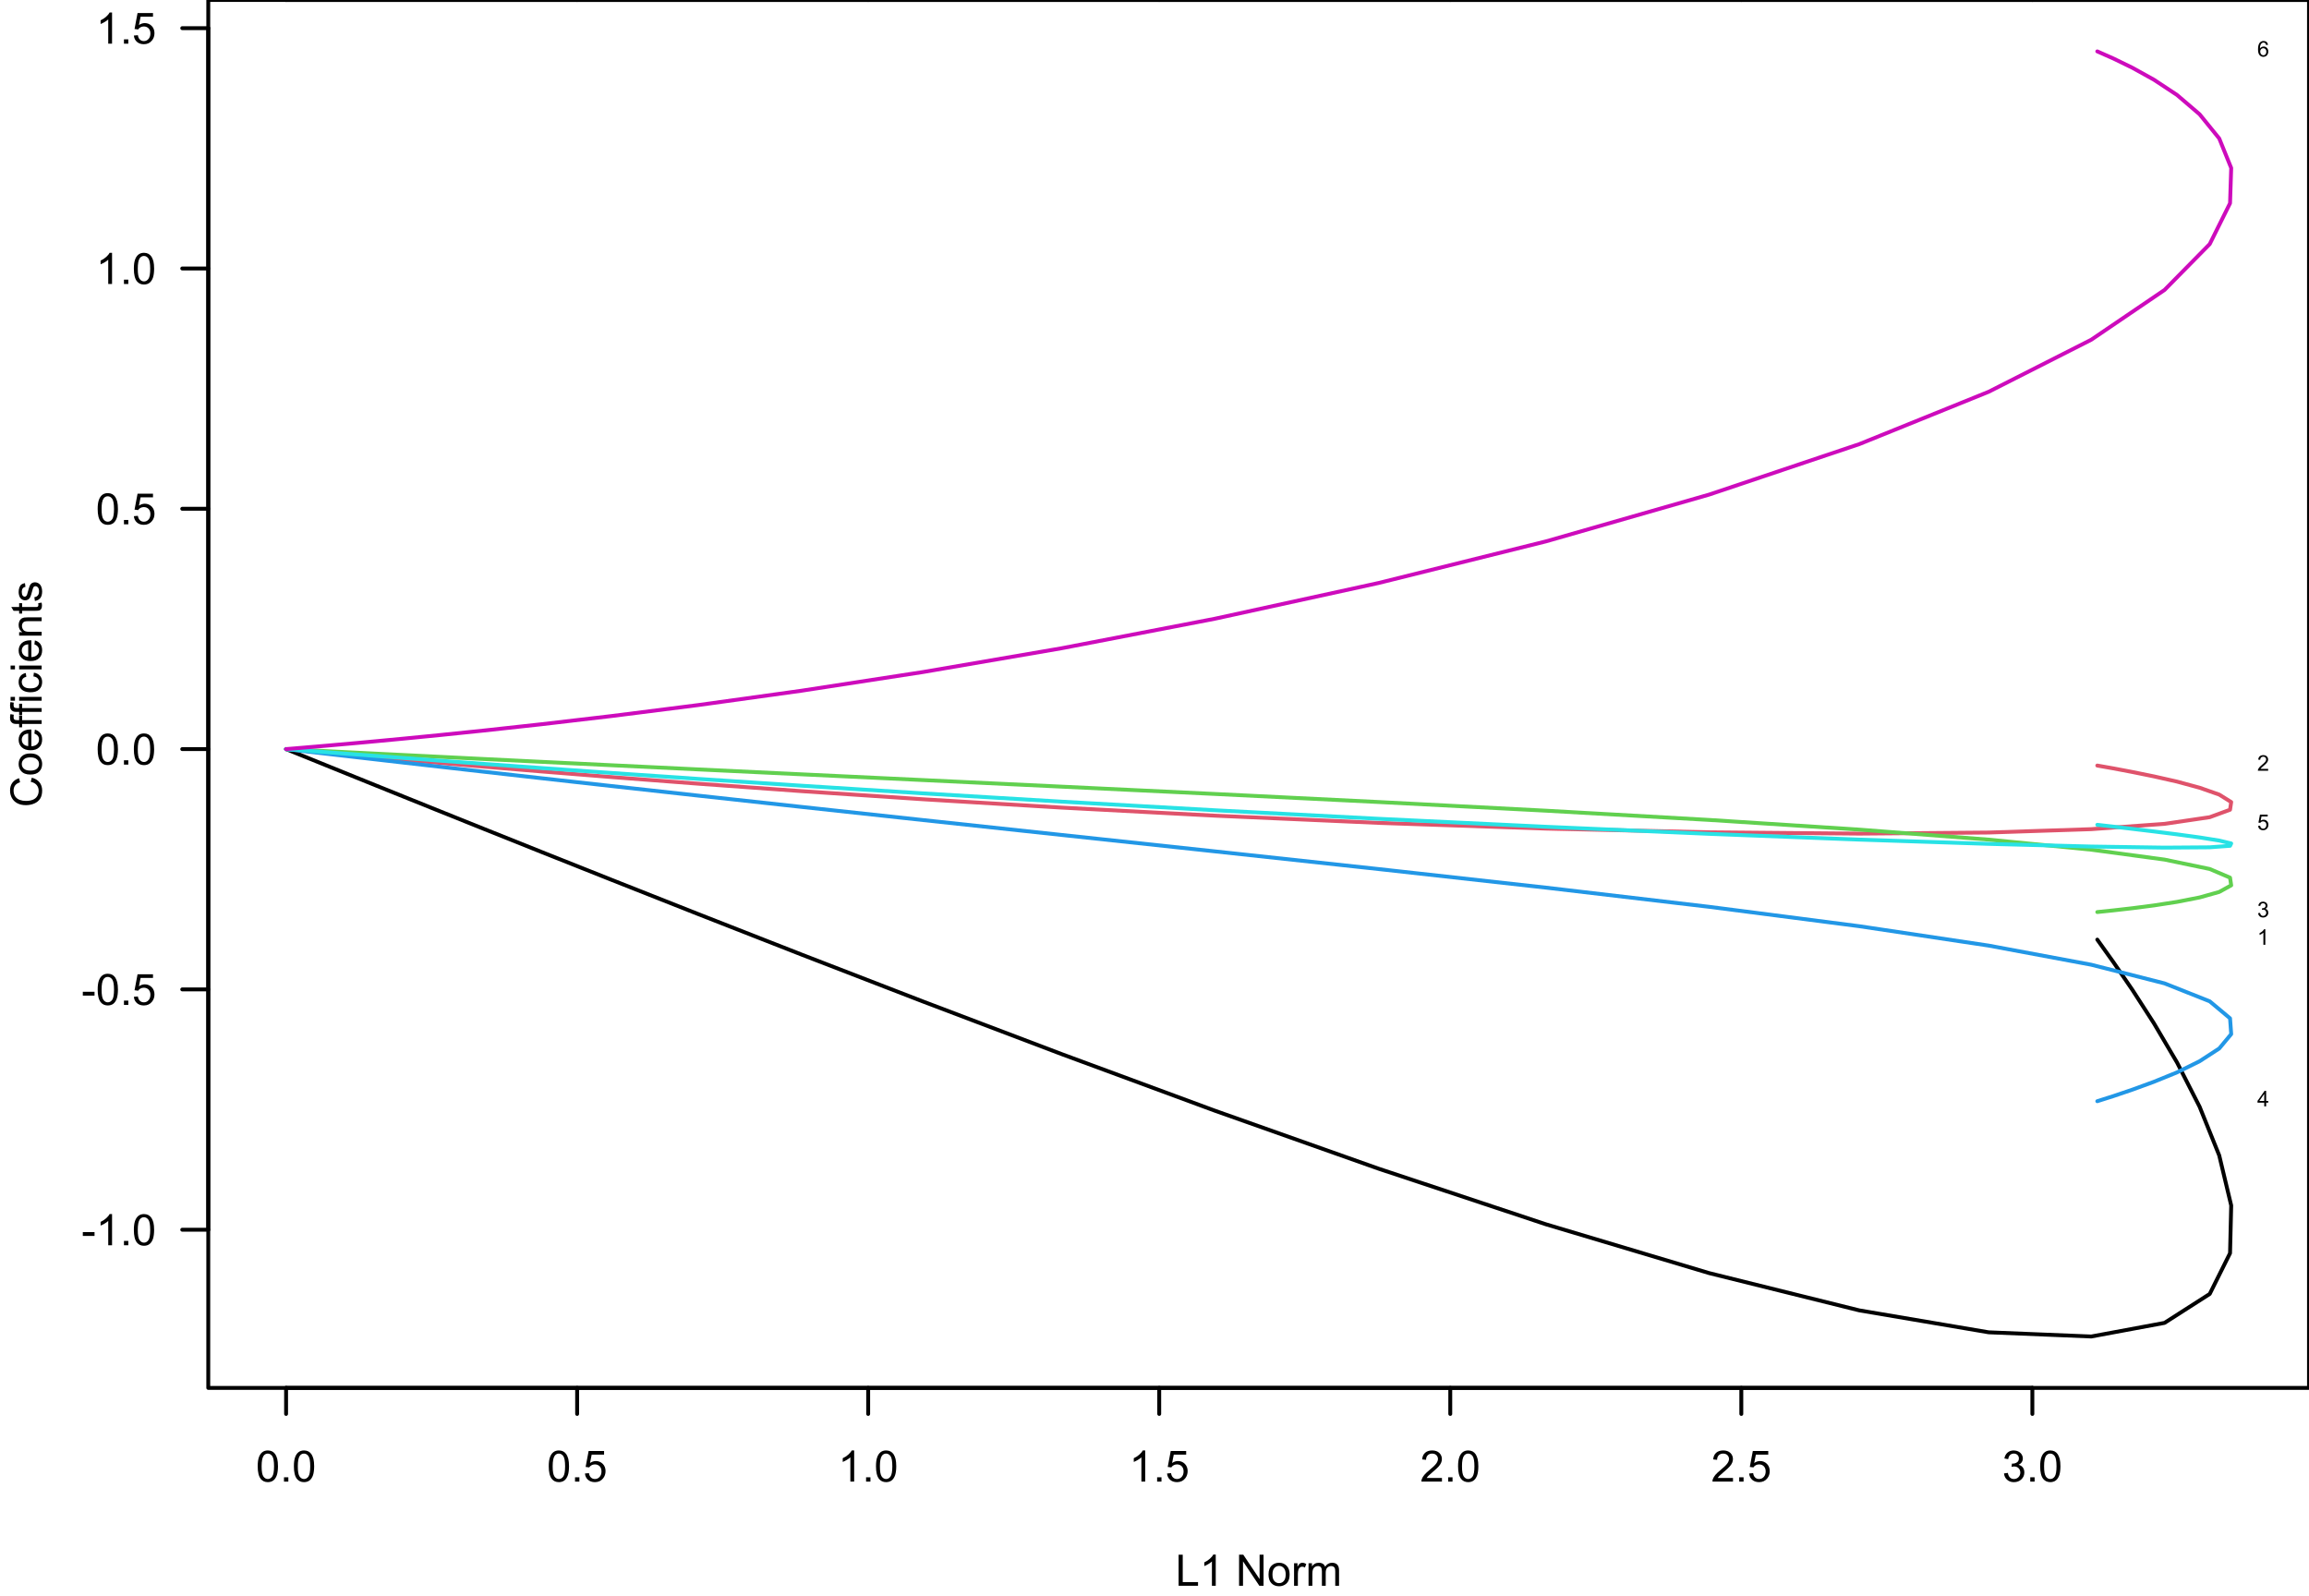 <?xml version="1.0" encoding="UTF-8"?>
<svg xmlns="http://www.w3.org/2000/svg" xmlns:xlink="http://www.w3.org/1999/xlink" width="447pt" height="309pt" viewBox="0 0 447 309" version="1.1">
<defs>
<g>
<symbol overflow="visible" id="glyph0-0">
<path style="stroke:none;" d="M 1.051 0 L 1.051 -5.25 L 5.25 -5.25 L 5.25 0 Z M 1.18 -0.133 L 5.117 -0.133 L 5.117 -5.117 L 1.18 -5.117 Z M 1.18 -0.133 "/>
</symbol>
<symbol overflow="visible" id="glyph0-1">
<path style="stroke:none;" d="M 0.348 -2.965 C 0.344 -3.676 0.418 -4.246 0.566 -4.68 C 0.711 -5.113 0.93 -5.449 1.219 -5.684 C 1.508 -5.918 1.871 -6.035 2.309 -6.039 C 2.629 -6.035 2.91 -5.969 3.156 -5.844 C 3.398 -5.711 3.602 -5.523 3.762 -5.281 C 3.918 -5.031 4.039 -4.734 4.133 -4.387 C 4.219 -4.031 4.266 -3.559 4.27 -2.965 C 4.266 -2.258 4.191 -1.688 4.051 -1.254 C 3.902 -0.82 3.688 -0.484 3.402 -0.25 C 3.109 -0.016 2.746 0.098 2.309 0.102 C 1.73 0.098 1.273 -0.105 0.941 -0.52 C 0.543 -1.016 0.344 -1.832 0.348 -2.965 Z M 1.105 -2.965 C 1.102 -1.977 1.219 -1.316 1.453 -0.992 C 1.684 -0.664 1.969 -0.504 2.309 -0.504 C 2.645 -0.504 2.93 -0.668 3.164 -0.996 C 3.395 -1.324 3.508 -1.98 3.512 -2.965 C 3.508 -3.953 3.395 -4.609 3.164 -4.938 C 2.93 -5.262 2.641 -5.426 2.301 -5.426 C 1.961 -5.426 1.691 -5.281 1.488 -4.996 C 1.23 -4.625 1.102 -3.949 1.105 -2.965 Z M 1.105 -2.965 "/>
</symbol>
<symbol overflow="visible" id="glyph0-2">
<path style="stroke:none;" d="M 0.762 0 L 0.762 -0.84 L 1.605 -0.84 L 1.605 0 Z M 0.762 0 "/>
</symbol>
<symbol overflow="visible" id="glyph0-3">
<path style="stroke:none;" d="M 0.348 -1.574 L 1.125 -1.641 C 1.18 -1.262 1.312 -0.977 1.523 -0.789 C 1.73 -0.598 1.98 -0.504 2.281 -0.504 C 2.633 -0.504 2.934 -0.637 3.18 -0.906 C 3.426 -1.172 3.551 -1.527 3.551 -1.973 C 3.551 -2.391 3.43 -2.723 3.195 -2.969 C 2.957 -3.211 2.648 -3.332 2.27 -3.336 C 2.027 -3.332 1.812 -3.277 1.621 -3.172 C 1.43 -3.062 1.281 -2.926 1.172 -2.754 L 0.48 -2.844 L 1.062 -5.93 L 4.051 -5.93 L 4.051 -5.227 L 1.652 -5.227 L 1.328 -3.609 C 1.688 -3.859 2.066 -3.984 2.465 -3.988 C 2.988 -3.984 3.43 -3.801 3.793 -3.441 C 4.152 -3.074 4.336 -2.609 4.336 -2.039 C 4.336 -1.492 4.176 -1.02 3.859 -0.629 C 3.473 -0.141 2.945 0.098 2.281 0.102 C 1.73 0.098 1.285 -0.051 0.941 -0.355 C 0.594 -0.66 0.395 -1.066 0.348 -1.574 Z M 0.348 -1.574 "/>
</symbol>
<symbol overflow="visible" id="glyph0-4">
<path style="stroke:none;" d="M 3.129 0 L 2.391 0 L 2.391 -4.703 C 2.211 -4.531 1.977 -4.363 1.691 -4.195 C 1.398 -4.023 1.141 -3.895 0.914 -3.812 L 0.914 -4.527 C 1.328 -4.719 1.688 -4.953 1.996 -5.234 C 2.305 -5.508 2.523 -5.777 2.652 -6.039 L 3.129 -6.039 Z M 3.129 0 "/>
</symbol>
<symbol overflow="visible" id="glyph0-5">
<path style="stroke:none;" d="M 4.23 -0.711 L 4.23 0 L 0.254 0 C 0.246 -0.176 0.277 -0.344 0.34 -0.512 C 0.441 -0.777 0.602 -1.047 0.824 -1.312 C 1.047 -1.574 1.371 -1.875 1.793 -2.223 C 2.445 -2.754 2.887 -3.18 3.117 -3.496 C 3.344 -3.805 3.457 -4.102 3.461 -4.383 C 3.457 -4.676 3.352 -4.922 3.148 -5.125 C 2.938 -5.324 2.664 -5.426 2.328 -5.426 C 1.969 -5.426 1.688 -5.316 1.477 -5.105 C 1.262 -4.887 1.152 -4.594 1.152 -4.219 L 0.395 -4.297 C 0.441 -4.859 0.637 -5.293 0.98 -5.594 C 1.316 -5.887 1.773 -6.035 2.348 -6.039 C 2.922 -6.035 3.379 -5.875 3.715 -5.559 C 4.051 -5.234 4.219 -4.836 4.219 -4.367 C 4.219 -4.125 4.168 -3.891 4.07 -3.656 C 3.973 -3.422 3.809 -3.176 3.582 -2.922 C 3.348 -2.664 2.969 -2.312 2.445 -1.867 C 2 -1.492 1.715 -1.238 1.59 -1.109 C 1.461 -0.973 1.359 -0.84 1.281 -0.711 Z M 4.23 -0.711 "/>
</symbol>
<symbol overflow="visible" id="glyph0-6">
<path style="stroke:none;" d="M 0.352 -1.586 L 1.09 -1.688 C 1.176 -1.266 1.32 -0.961 1.523 -0.781 C 1.727 -0.594 1.973 -0.504 2.27 -0.504 C 2.613 -0.504 2.906 -0.621 3.148 -0.863 C 3.383 -1.102 3.504 -1.402 3.508 -1.758 C 3.504 -2.098 3.395 -2.375 3.176 -2.598 C 2.953 -2.816 2.668 -2.93 2.328 -2.93 C 2.188 -2.93 2.016 -2.902 1.809 -2.848 L 1.891 -3.496 C 1.938 -3.484 1.977 -3.48 2.008 -3.484 C 2.32 -3.48 2.602 -3.562 2.855 -3.73 C 3.105 -3.891 3.234 -4.145 3.234 -4.492 C 3.234 -4.762 3.141 -4.984 2.961 -5.164 C 2.773 -5.336 2.539 -5.426 2.25 -5.43 C 1.961 -5.426 1.719 -5.336 1.531 -5.16 C 1.336 -4.977 1.215 -4.707 1.164 -4.348 L 0.426 -4.48 C 0.516 -4.973 0.723 -5.355 1.043 -5.629 C 1.363 -5.898 1.758 -6.035 2.234 -6.039 C 2.559 -6.035 2.863 -5.965 3.141 -5.824 C 3.414 -5.684 3.625 -5.492 3.773 -5.25 C 3.922 -5.008 3.996 -4.75 3.996 -4.477 C 3.996 -4.215 3.926 -3.977 3.785 -3.766 C 3.645 -3.551 3.438 -3.383 3.168 -3.258 C 3.52 -3.172 3.793 -3 3.992 -2.746 C 4.188 -2.484 4.289 -2.16 4.289 -1.777 C 4.289 -1.246 4.098 -0.801 3.715 -0.441 C 3.332 -0.074 2.848 0.105 2.266 0.105 C 1.734 0.105 1.297 -0.051 0.949 -0.363 C 0.598 -0.676 0.398 -1.082 0.352 -1.586 Z M 0.352 -1.586 "/>
</symbol>
<symbol overflow="visible" id="glyph0-7">
<path style="stroke:none;" d="M 0.266 -1.805 L 0.266 -2.547 L 2.535 -2.547 L 2.535 -1.805 Z M 0.266 -1.805 "/>
</symbol>
<symbol overflow="visible" id="glyph0-8">
<path style="stroke:none;" d="M 0.613 0 L 0.613 -6.012 L 1.41 -6.012 L 1.41 -0.711 L 4.371 -0.711 L 4.371 0 Z M 0.613 0 "/>
</symbol>
<symbol overflow="visible" id="glyph0-9">
<path style="stroke:none;" d=""/>
</symbol>
<symbol overflow="visible" id="glyph0-10">
<path style="stroke:none;" d="M 0.641 0 L 0.641 -6.012 L 1.457 -6.012 L 4.613 -1.293 L 4.613 -6.012 L 5.379 -6.012 L 5.379 0 L 4.562 0 L 1.402 -4.727 L 1.402 0 Z M 0.641 0 "/>
</symbol>
<symbol overflow="visible" id="glyph0-11">
<path style="stroke:none;" d="M 0.277 -2.18 C 0.273 -2.984 0.5 -3.578 0.953 -3.969 C 1.324 -4.289 1.781 -4.453 2.32 -4.453 C 2.918 -4.453 3.406 -4.254 3.789 -3.863 C 4.168 -3.469 4.359 -2.93 4.359 -2.238 C 4.359 -1.676 4.273 -1.234 4.105 -0.914 C 3.938 -0.594 3.691 -0.344 3.371 -0.168 C 3.047 0.008 2.699 0.094 2.32 0.098 C 1.711 0.094 1.215 -0.098 0.84 -0.488 C 0.461 -0.875 0.273 -1.441 0.277 -2.18 Z M 1.039 -2.18 C 1.035 -1.617 1.156 -1.195 1.402 -0.922 C 1.645 -0.641 1.953 -0.504 2.32 -0.508 C 2.688 -0.504 2.992 -0.645 3.234 -0.926 C 3.477 -1.203 3.598 -1.629 3.602 -2.203 C 3.598 -2.742 3.477 -3.148 3.234 -3.426 C 2.988 -3.703 2.684 -3.844 2.32 -3.844 C 1.953 -3.844 1.645 -3.703 1.402 -3.43 C 1.156 -3.148 1.035 -2.734 1.039 -2.18 Z M 1.039 -2.18 "/>
</symbol>
<symbol overflow="visible" id="glyph0-12">
<path style="stroke:none;" d="M 0.547 0 L 0.547 -4.355 L 1.211 -4.355 L 1.211 -3.695 C 1.379 -4.004 1.535 -4.207 1.68 -4.305 C 1.82 -4.402 1.977 -4.453 2.152 -4.453 C 2.398 -4.453 2.652 -4.371 2.91 -4.215 L 2.656 -3.531 C 2.473 -3.637 2.293 -3.691 2.117 -3.691 C 1.953 -3.691 1.809 -3.641 1.68 -3.543 C 1.551 -3.445 1.461 -3.312 1.406 -3.141 C 1.324 -2.875 1.281 -2.586 1.285 -2.281 L 1.285 0 Z M 0.547 0 "/>
</symbol>
<symbol overflow="visible" id="glyph0-13">
<path style="stroke:none;" d="M 0.555 0 L 0.555 -4.355 L 1.215 -4.355 L 1.215 -3.746 C 1.348 -3.957 1.531 -4.129 1.758 -4.258 C 1.984 -4.387 2.242 -4.453 2.535 -4.453 C 2.855 -4.453 3.121 -4.383 3.328 -4.25 C 3.531 -4.113 3.676 -3.93 3.766 -3.691 C 4.105 -4.199 4.555 -4.453 5.109 -4.453 C 5.539 -4.453 5.871 -4.332 6.105 -4.094 C 6.34 -3.855 6.457 -3.488 6.457 -2.988 L 6.457 0 L 5.723 0 L 5.723 -2.742 C 5.719 -3.039 5.695 -3.25 5.648 -3.383 C 5.602 -3.508 5.512 -3.613 5.387 -3.695 C 5.258 -3.77 5.113 -3.809 4.945 -3.812 C 4.641 -3.809 4.387 -3.707 4.184 -3.508 C 3.98 -3.301 3.879 -2.977 3.879 -2.531 L 3.879 0 L 3.141 0 L 3.141 -2.828 C 3.141 -3.152 3.078 -3.398 2.961 -3.566 C 2.836 -3.727 2.641 -3.809 2.371 -3.812 C 2.16 -3.809 1.969 -3.754 1.793 -3.648 C 1.617 -3.535 1.488 -3.375 1.41 -3.168 C 1.328 -2.957 1.289 -2.656 1.293 -2.262 L 1.293 0 Z M 0.555 0 "/>
</symbol>
<symbol overflow="visible" id="glyph1-0">
<path style="stroke:none;" d="M 0 -1.051 L -5.25 -1.051 L -5.25 -5.25 L 0 -5.25 Z M -0.133 -1.18 L -0.133 -5.117 L -5.117 -5.117 L -5.117 -1.18 Z M -0.133 -1.18 "/>
</symbol>
<symbol overflow="visible" id="glyph1-1">
<path style="stroke:none;" d="M -2.109 -4.938 L -1.906 -5.734 C -1.25 -5.566 -0.754 -5.266 -0.41 -4.832 C -0.07 -4.398 0.098 -3.871 0.102 -3.246 C 0.098 -2.598 -0.031 -2.07 -0.293 -1.664 C -0.555 -1.258 -0.934 -0.945 -1.438 -0.734 C -1.938 -0.52 -2.477 -0.414 -3.051 -0.418 C -3.676 -0.414 -4.223 -0.535 -4.691 -0.777 C -5.156 -1.016 -5.512 -1.355 -5.754 -1.797 C -5.996 -2.238 -6.117 -2.727 -6.117 -3.258 C -6.117 -3.859 -5.961 -4.363 -5.656 -4.773 C -5.344 -5.184 -4.914 -5.469 -4.363 -5.633 L -4.18 -4.848 C -4.613 -4.707 -4.934 -4.508 -5.133 -4.242 C -5.332 -3.977 -5.43 -3.641 -5.434 -3.242 C -5.43 -2.773 -5.32 -2.387 -5.102 -2.082 C -4.879 -1.77 -4.582 -1.551 -4.207 -1.426 C -3.832 -1.297 -3.445 -1.234 -3.055 -1.238 C -2.539 -1.234 -2.094 -1.309 -1.715 -1.461 C -1.332 -1.609 -1.047 -1.844 -0.859 -2.156 C -0.668 -2.469 -0.574 -2.809 -0.578 -3.18 C -0.574 -3.621 -0.703 -3.996 -0.961 -4.309 C -1.219 -4.613 -1.602 -4.824 -2.109 -4.938 Z M -2.109 -4.938 "/>
</symbol>
<symbol overflow="visible" id="glyph1-2">
<path style="stroke:none;" d="M -2.18 -0.277 C -2.984 -0.273 -3.578 -0.5 -3.969 -0.953 C -4.289 -1.324 -4.453 -1.781 -4.453 -2.32 C -4.453 -2.918 -4.254 -3.406 -3.863 -3.789 C -3.469 -4.168 -2.93 -4.359 -2.238 -4.359 C -1.676 -4.359 -1.234 -4.273 -0.914 -4.105 C -0.594 -3.938 -0.344 -3.691 -0.168 -3.371 C 0.008 -3.047 0.094 -2.699 0.098 -2.32 C 0.094 -1.711 -0.098 -1.215 -0.488 -0.84 C -0.875 -0.461 -1.441 -0.273 -2.18 -0.277 Z M -2.18 -1.039 C -1.617 -1.035 -1.195 -1.156 -0.922 -1.402 C -0.641 -1.645 -0.504 -1.953 -0.508 -2.32 C -0.504 -2.688 -0.645 -2.992 -0.926 -3.234 C -1.203 -3.477 -1.629 -3.598 -2.203 -3.602 C -2.742 -3.598 -3.148 -3.477 -3.426 -3.234 C -3.703 -2.988 -3.844 -2.684 -3.844 -2.32 C -3.844 -1.953 -3.703 -1.645 -3.43 -1.402 C -3.148 -1.156 -2.734 -1.035 -2.18 -1.039 Z M -2.18 -1.039 "/>
</symbol>
<symbol overflow="visible" id="glyph1-3">
<path style="stroke:none;" d="M -1.402 -3.535 L -1.309 -4.297 C -0.859 -4.172 -0.516 -3.949 -0.27 -3.629 C -0.027 -3.301 0.094 -2.887 0.098 -2.383 C 0.094 -1.742 -0.098 -1.238 -0.488 -0.867 C -0.879 -0.492 -1.43 -0.305 -2.141 -0.309 C -2.867 -0.305 -3.438 -0.492 -3.844 -0.875 C -4.25 -1.25 -4.453 -1.742 -4.453 -2.344 C -4.453 -2.922 -4.254 -3.395 -3.859 -3.77 C -3.461 -4.137 -2.902 -4.324 -2.188 -4.324 C -2.141 -4.324 -2.074 -4.32 -1.988 -4.32 L -1.988 -1.07 C -1.504 -1.098 -1.137 -1.234 -0.887 -1.477 C -0.629 -1.719 -0.504 -2.02 -0.508 -2.387 C -0.504 -2.652 -0.574 -2.883 -0.719 -3.078 C -0.859 -3.266 -1.086 -3.418 -1.402 -3.535 Z M -2.598 -1.113 L -2.598 -3.543 C -2.957 -3.508 -3.234 -3.414 -3.422 -3.266 C -3.703 -3.027 -3.844 -2.723 -3.848 -2.352 C -3.844 -2.008 -3.73 -1.723 -3.508 -1.492 C -3.277 -1.262 -2.973 -1.137 -2.598 -1.113 Z M -2.598 -1.113 "/>
</symbol>
<symbol overflow="visible" id="glyph1-4">
<path style="stroke:none;" d="M 0 -0.73 L -3.781 -0.73 L -3.781 -0.078 L -4.355 -0.078 L -4.355 -0.73 L -4.82 -0.73 C -5.109 -0.727 -5.328 -0.754 -5.473 -0.809 C -5.66 -0.879 -5.812 -1.004 -5.938 -1.184 C -6.055 -1.363 -6.117 -1.613 -6.117 -1.938 C -6.117 -2.141 -6.09 -2.371 -6.043 -2.625 L -5.398 -2.516 C -5.422 -2.359 -5.438 -2.215 -5.438 -2.078 C -5.438 -1.852 -5.387 -1.691 -5.293 -1.602 C -5.195 -1.508 -5.02 -1.465 -4.758 -1.465 L -4.355 -1.465 L -4.355 -2.312 L -3.781 -2.312 L -3.781 -1.465 L 0 -1.465 Z M 0 -0.73 "/>
</symbol>
<symbol overflow="visible" id="glyph1-5">
<path style="stroke:none;" d="M -5.164 -0.559 L -6.012 -0.559 L -6.012 -1.297 L -5.164 -1.297 Z M 0 -0.559 L -4.355 -0.559 L -4.355 -1.297 L 0 -1.297 Z M 0 -0.559 "/>
</symbol>
<symbol overflow="visible" id="glyph1-6">
<path style="stroke:none;" d="M -1.594 -3.395 L -1.5 -4.121 C -1 -4.039 -0.605 -3.836 -0.324 -3.512 C -0.043 -3.184 0.094 -2.785 0.098 -2.309 C 0.094 -1.711 -0.098 -1.23 -0.484 -0.871 C -0.871 -0.508 -1.43 -0.328 -2.16 -0.328 C -2.629 -0.328 -3.039 -0.406 -3.395 -0.562 C -3.746 -0.719 -4.012 -0.953 -4.188 -1.273 C -4.363 -1.586 -4.453 -1.934 -4.453 -2.312 C -4.453 -2.785 -4.332 -3.172 -4.094 -3.473 C -3.855 -3.773 -3.516 -3.965 -3.074 -4.051 L -2.965 -3.336 C -3.254 -3.262 -3.473 -3.141 -3.625 -2.969 C -3.77 -2.793 -3.844 -2.586 -3.848 -2.344 C -3.844 -1.969 -3.711 -1.664 -3.445 -1.434 C -3.18 -1.199 -2.758 -1.082 -2.184 -1.086 C -1.594 -1.082 -1.168 -1.195 -0.906 -1.422 C -0.637 -1.645 -0.504 -1.938 -0.508 -2.301 C -0.504 -2.586 -0.594 -2.828 -0.773 -3.023 C -0.953 -3.219 -1.227 -3.34 -1.594 -3.395 Z M -1.594 -3.395 "/>
</symbol>
<symbol overflow="visible" id="glyph1-7">
<path style="stroke:none;" d="M 0 -0.555 L -4.355 -0.555 L -4.355 -1.219 L -3.738 -1.219 C -4.215 -1.539 -4.453 -2 -4.453 -2.605 C -4.453 -2.867 -4.406 -3.109 -4.312 -3.328 C -4.219 -3.547 -4.094 -3.711 -3.941 -3.824 C -3.785 -3.93 -3.602 -4.004 -3.395 -4.051 C -3.254 -4.074 -3.016 -4.09 -2.68 -4.094 L 0 -4.094 L 0 -3.355 L -2.648 -3.355 C -2.949 -3.352 -3.172 -3.324 -3.324 -3.27 C -3.469 -3.211 -3.59 -3.105 -3.68 -2.961 C -3.766 -2.812 -3.809 -2.645 -3.812 -2.449 C -3.809 -2.133 -3.707 -1.859 -3.512 -1.633 C -3.309 -1.402 -2.934 -1.289 -2.379 -1.293 L 0 -1.293 Z M 0 -0.555 "/>
</symbol>
<symbol overflow="visible" id="glyph1-8">
<path style="stroke:none;" d="M -0.66 -2.164 L -0.008 -2.273 C 0.039 -2.062 0.059 -1.875 0.059 -1.715 C 0.059 -1.445 0.02 -1.238 -0.066 -1.09 C -0.148 -0.941 -0.262 -0.836 -0.402 -0.777 C -0.539 -0.715 -0.832 -0.684 -1.277 -0.688 L -3.781 -0.688 L -3.781 -0.148 L -4.355 -0.148 L -4.355 -0.688 L -5.434 -0.688 L -5.879 -1.422 L -4.355 -1.422 L -4.355 -2.164 L -3.781 -2.164 L -3.781 -1.422 L -1.234 -1.422 C -1.02 -1.418 -0.883 -1.43 -0.828 -1.461 C -0.766 -1.484 -0.719 -1.527 -0.684 -1.586 C -0.648 -1.645 -0.633 -1.73 -0.633 -1.84 C -0.633 -1.922 -0.641 -2.027 -0.66 -2.164 Z M -0.66 -2.164 "/>
</symbol>
<symbol overflow="visible" id="glyph1-9">
<path style="stroke:none;" d="M -1.301 -0.258 L -1.414 -0.988 C -1.117 -1.027 -0.895 -1.141 -0.742 -1.332 C -0.582 -1.516 -0.504 -1.777 -0.508 -2.117 C -0.504 -2.453 -0.574 -2.707 -0.715 -2.871 C -0.852 -3.035 -1.012 -3.117 -1.203 -3.117 C -1.367 -3.117 -1.5 -3.043 -1.594 -2.898 C -1.66 -2.793 -1.742 -2.543 -1.844 -2.145 C -1.98 -1.602 -2.098 -1.227 -2.199 -1.02 C -2.297 -0.809 -2.438 -0.648 -2.613 -0.543 C -2.789 -0.434 -2.984 -0.379 -3.199 -0.383 C -3.395 -0.379 -3.574 -0.426 -3.738 -0.516 C -3.902 -0.602 -4.039 -0.723 -4.152 -0.879 C -4.234 -0.992 -4.305 -1.148 -4.363 -1.348 C -4.422 -1.543 -4.453 -1.754 -4.453 -1.984 C -4.453 -2.324 -4.402 -2.625 -4.305 -2.883 C -4.207 -3.141 -4.074 -3.332 -3.906 -3.457 C -3.738 -3.578 -3.512 -3.66 -3.23 -3.711 L -3.133 -2.988 C -3.355 -2.957 -3.531 -2.859 -3.656 -2.703 C -3.781 -2.543 -3.844 -2.324 -3.848 -2.039 C -3.844 -1.699 -3.789 -1.457 -3.68 -1.312 C -3.566 -1.164 -3.434 -1.09 -3.285 -1.094 C -3.188 -1.09 -3.102 -1.121 -3.027 -1.184 C -2.945 -1.246 -2.879 -1.34 -2.828 -1.469 C -2.801 -1.539 -2.738 -1.758 -2.641 -2.121 C -2.5 -2.641 -2.387 -3.004 -2.297 -3.211 C -2.207 -3.418 -2.078 -3.578 -1.91 -3.699 C -1.738 -3.812 -1.527 -3.871 -1.281 -3.875 C -1.031 -3.871 -0.797 -3.801 -0.582 -3.66 C -0.363 -3.516 -0.195 -3.309 -0.078 -3.039 C 0.039 -2.766 0.094 -2.461 0.098 -2.121 C 0.094 -1.551 -0.02 -1.117 -0.254 -0.824 C -0.484 -0.527 -0.836 -0.34 -1.301 -0.258 Z M -1.301 -0.258 "/>
</symbol>
<symbol overflow="visible" id="glyph2-0">
<path style="stroke:none;" d="M 0.523 0 L 0.523 -2.625 L 2.625 -2.625 L 2.625 0 Z M 0.59 -0.066 L 2.559 -0.066 L 2.559 -2.559 L 0.59 -2.559 Z M 0.59 -0.066 "/>
</symbol>
<symbol overflow="visible" id="glyph2-1">
<path style="stroke:none;" d="M 1.566 0 L 1.195 0 L 1.195 -2.352 C 1.105 -2.266 0.988 -2.184 0.844 -2.098 C 0.699 -2.012 0.57 -1.945 0.457 -1.906 L 0.457 -2.266 C 0.66 -2.359 0.84 -2.477 0.996 -2.617 C 1.152 -2.754 1.262 -2.887 1.328 -3.02 L 1.566 -3.02 Z M 1.566 0 "/>
</symbol>
<symbol overflow="visible" id="glyph2-2">
<path style="stroke:none;" d="M 2.113 -0.355 L 2.113 0 L 0.129 0 C 0.121 -0.086 0.133 -0.172 0.172 -0.258 C 0.219 -0.391 0.301 -0.523 0.414 -0.656 C 0.523 -0.785 0.684 -0.938 0.895 -1.113 C 1.219 -1.379 1.441 -1.59 1.559 -1.746 C 1.672 -1.902 1.727 -2.051 1.73 -2.191 C 1.727 -2.336 1.676 -2.457 1.574 -2.562 C 1.469 -2.66 1.332 -2.711 1.164 -2.715 C 0.984 -2.711 0.844 -2.66 0.738 -2.555 C 0.629 -2.445 0.574 -2.297 0.578 -2.109 L 0.195 -2.148 C 0.219 -2.43 0.316 -2.645 0.488 -2.797 C 0.656 -2.941 0.887 -3.016 1.172 -3.02 C 1.461 -3.016 1.688 -2.938 1.855 -2.777 C 2.023 -2.617 2.109 -2.418 2.109 -2.184 C 2.109 -2.062 2.082 -1.945 2.035 -1.828 C 1.98 -1.711 1.898 -1.586 1.789 -1.461 C 1.672 -1.328 1.484 -1.152 1.223 -0.934 C 1 -0.742 0.859 -0.617 0.797 -0.555 C 0.734 -0.488 0.68 -0.422 0.641 -0.355 Z M 2.113 -0.355 "/>
</symbol>
<symbol overflow="visible" id="glyph2-3">
<path style="stroke:none;" d="M 0.176 -0.793 L 0.547 -0.844 C 0.586 -0.633 0.66 -0.48 0.762 -0.391 C 0.863 -0.297 0.984 -0.25 1.133 -0.254 C 1.305 -0.25 1.453 -0.312 1.574 -0.434 C 1.691 -0.551 1.75 -0.699 1.754 -0.879 C 1.75 -1.047 1.695 -1.184 1.586 -1.297 C 1.473 -1.406 1.332 -1.465 1.164 -1.465 C 1.09 -1.465 1.004 -1.449 0.906 -1.422 L 0.945 -1.746 C 0.965 -1.742 0.984 -1.738 1.004 -1.742 C 1.16 -1.738 1.305 -1.781 1.43 -1.863 C 1.555 -1.945 1.617 -2.07 1.617 -2.246 C 1.617 -2.379 1.57 -2.492 1.48 -2.582 C 1.387 -2.668 1.27 -2.711 1.125 -2.715 C 0.98 -2.711 0.859 -2.668 0.766 -2.578 C 0.668 -2.488 0.605 -2.352 0.582 -2.172 L 0.215 -2.238 C 0.258 -2.484 0.359 -2.676 0.52 -2.812 C 0.68 -2.949 0.879 -3.016 1.117 -3.02 C 1.277 -3.016 1.43 -2.98 1.57 -2.914 C 1.707 -2.84 1.812 -2.746 1.887 -2.625 C 1.957 -2.5 1.992 -2.371 1.996 -2.238 C 1.992 -2.105 1.957 -1.984 1.891 -1.883 C 1.82 -1.773 1.719 -1.691 1.582 -1.629 C 1.762 -1.586 1.898 -1.5 1.996 -1.371 C 2.094 -1.242 2.145 -1.078 2.145 -0.887 C 2.145 -0.621 2.047 -0.398 1.855 -0.219 C 1.664 -0.035 1.422 0.051 1.133 0.055 C 0.863 0.051 0.645 -0.023 0.473 -0.18 C 0.297 -0.336 0.199 -0.539 0.176 -0.793 Z M 0.176 -0.793 "/>
</symbol>
<symbol overflow="visible" id="glyph2-4">
<path style="stroke:none;" d="M 1.359 0 L 1.359 -0.719 L 0.055 -0.719 L 0.055 -1.059 L 1.426 -3.008 L 1.727 -3.008 L 1.727 -1.059 L 2.133 -1.059 L 2.133 -0.719 L 1.727 -0.719 L 1.727 0 Z M 1.359 -1.059 L 1.359 -2.414 L 0.418 -1.059 Z M 1.359 -1.059 "/>
</symbol>
<symbol overflow="visible" id="glyph2-5">
<path style="stroke:none;" d="M 0.176 -0.789 L 0.562 -0.82 C 0.59 -0.633 0.656 -0.488 0.762 -0.395 C 0.863 -0.297 0.988 -0.25 1.141 -0.254 C 1.316 -0.25 1.465 -0.316 1.59 -0.453 C 1.711 -0.582 1.773 -0.762 1.777 -0.988 C 1.773 -1.195 1.715 -1.359 1.598 -1.484 C 1.477 -1.602 1.32 -1.664 1.133 -1.668 C 1.012 -1.664 0.906 -1.637 0.812 -1.586 C 0.715 -1.527 0.641 -1.457 0.586 -1.375 L 0.238 -1.422 L 0.531 -2.965 L 2.027 -2.965 L 2.027 -2.613 L 0.828 -2.613 L 0.664 -1.805 C 0.84 -1.93 1.031 -1.992 1.234 -1.992 C 1.492 -1.992 1.711 -1.898 1.895 -1.719 C 2.074 -1.535 2.168 -1.305 2.168 -1.02 C 2.168 -0.746 2.086 -0.508 1.93 -0.312 C 1.734 -0.07 1.473 0.047 1.141 0.051 C 0.863 0.047 0.641 -0.027 0.469 -0.176 C 0.297 -0.328 0.199 -0.531 0.176 -0.789 Z M 0.176 -0.789 "/>
</symbol>
<symbol overflow="visible" id="glyph2-6">
<path style="stroke:none;" d="M 2.09 -2.27 L 1.723 -2.242 C 1.688 -2.383 1.641 -2.488 1.582 -2.559 C 1.48 -2.66 1.355 -2.711 1.215 -2.715 C 1.094 -2.711 0.992 -2.68 0.906 -2.617 C 0.785 -2.527 0.691 -2.402 0.629 -2.242 C 0.559 -2.078 0.523 -1.848 0.523 -1.551 C 0.609 -1.684 0.719 -1.785 0.852 -1.852 C 0.977 -1.914 1.113 -1.945 1.254 -1.949 C 1.5 -1.945 1.707 -1.855 1.883 -1.676 C 2.055 -1.496 2.145 -1.262 2.145 -0.977 C 2.145 -0.785 2.102 -0.609 2.02 -0.449 C 1.938 -0.285 1.824 -0.16 1.684 -0.078 C 1.539 0.008 1.379 0.047 1.203 0.051 C 0.891 0.047 0.641 -0.062 0.449 -0.289 C 0.25 -0.512 0.152 -0.887 0.156 -1.406 C 0.152 -1.984 0.262 -2.406 0.48 -2.676 C 0.668 -2.902 0.918 -3.016 1.238 -3.02 C 1.469 -3.016 1.664 -2.949 1.816 -2.82 C 1.965 -2.684 2.055 -2.5 2.09 -2.27 Z M 0.582 -0.973 C 0.578 -0.848 0.605 -0.727 0.664 -0.609 C 0.715 -0.492 0.793 -0.402 0.891 -0.344 C 0.984 -0.281 1.086 -0.25 1.195 -0.254 C 1.352 -0.25 1.484 -0.312 1.598 -0.441 C 1.707 -0.562 1.762 -0.734 1.766 -0.953 C 1.762 -1.16 1.707 -1.324 1.598 -1.445 C 1.484 -1.562 1.344 -1.621 1.18 -1.625 C 1.008 -1.621 0.867 -1.562 0.754 -1.445 C 0.637 -1.324 0.578 -1.168 0.582 -0.973 Z M 0.582 -0.973 "/>
</symbol>
</g>
</defs>
<g id="surface1">
<rect x="0" y="0" width="447" height="309" style="fill:rgb(100%,100%,100%);fill-opacity:1;stroke:none;"/>
<path style="fill:none;stroke-width:0.75;stroke-linecap:round;stroke-linejoin:round;stroke:rgb(0%,0%,0%);stroke-opacity:1;stroke-miterlimit:10;" d="M 55.383 145.016 L 55.387 145.016 L 55.391 145.02 L 55.395 145.02 L 55.398 145.023 L 55.406 145.023 L 55.41 145.027 L 55.434 145.035 L 55.449 145.043 L 55.473 145.051 L 55.5 145.062 L 55.539 145.078 L 55.59 145.102 L 55.66 145.129 L 55.746 145.164 L 56.02 145.273 L 56.227 145.355 L 56.496 145.469 L 56.852 145.613 L 57.324 145.805 L 57.945 146.055 L 58.766 146.387 L 59.844 146.824 L 61.258 147.398 L 63.117 148.152 L 65.551 149.137 L 68.723 150.422 L 72.848 152.09 L 78.18 154.238 L 85.027 156.996 L 93.746 160.496 L 104.73 164.891 L 118.387 170.324 L 135.102 176.93 L 155.156 184.785 L 178.676 193.875 L 205.527 204.062 L 235.227 215.031 L 266.902 226.25 L 299.312 237.02 L 330.891 246.461 L 359.953 253.676 L 384.984 257.918 L 404.844 258.73 L 419.031 256.094 L 427.781 250.492 L 431.715 242.602 L 431.938 233.367 L 429.621 223.68 L 425.824 214.258 L 421.453 205.684 L 416.969 198.082 L 412.805 191.621 L 409.141 186.273 L 406.016 181.902 "/>
<path style="fill:none;stroke-width:0.75;stroke-linecap:round;stroke-linejoin:round;stroke:rgb(0%,0%,0%);stroke-opacity:1;stroke-miterlimit:10;" d="M 55.383 268.68 L 393.445 268.68 "/>
<path style="fill:none;stroke-width:0.75;stroke-linecap:round;stroke-linejoin:round;stroke:rgb(0%,0%,0%);stroke-opacity:1;stroke-miterlimit:10;" d="M 55.383 268.68 L 55.383 273.719 "/>
<path style="fill:none;stroke-width:0.75;stroke-linecap:round;stroke-linejoin:round;stroke:rgb(0%,0%,0%);stroke-opacity:1;stroke-miterlimit:10;" d="M 111.727 268.68 L 111.727 273.719 "/>
<path style="fill:none;stroke-width:0.75;stroke-linecap:round;stroke-linejoin:round;stroke:rgb(0%,0%,0%);stroke-opacity:1;stroke-miterlimit:10;" d="M 168.07 268.68 L 168.07 273.719 "/>
<path style="fill:none;stroke-width:0.75;stroke-linecap:round;stroke-linejoin:round;stroke:rgb(0%,0%,0%);stroke-opacity:1;stroke-miterlimit:10;" d="M 224.414 268.68 L 224.414 273.719 "/>
<path style="fill:none;stroke-width:0.75;stroke-linecap:round;stroke-linejoin:round;stroke:rgb(0%,0%,0%);stroke-opacity:1;stroke-miterlimit:10;" d="M 280.758 268.68 L 280.758 273.719 "/>
<path style="fill:none;stroke-width:0.75;stroke-linecap:round;stroke-linejoin:round;stroke:rgb(0%,0%,0%);stroke-opacity:1;stroke-miterlimit:10;" d="M 337.102 268.68 L 337.102 273.719 "/>
<path style="fill:none;stroke-width:0.75;stroke-linecap:round;stroke-linejoin:round;stroke:rgb(0%,0%,0%);stroke-opacity:1;stroke-miterlimit:10;" d="M 393.445 268.68 L 393.445 273.719 "/>
<g style="fill:rgb(0%,0%,0%);fill-opacity:1;">
  <use xlink:href="#glyph0-1" x="49.543" y="286.824"/>
  <use xlink:href="#glyph0-2" x="54.215" y="286.824"/>
  <use xlink:href="#glyph0-1" x="56.548" y="286.824"/>
</g>
<g style="fill:rgb(0%,0%,0%);fill-opacity:1;">
  <use xlink:href="#glyph0-1" x="105.887" y="286.824"/>
  <use xlink:href="#glyph0-2" x="110.558" y="286.824"/>
  <use xlink:href="#glyph0-3" x="112.892" y="286.824"/>
</g>
<g style="fill:rgb(0%,0%,0%);fill-opacity:1;">
  <use xlink:href="#glyph0-4" x="162.23" y="286.824"/>
  <use xlink:href="#glyph0-2" x="166.902" y="286.824"/>
  <use xlink:href="#glyph0-1" x="169.236" y="286.824"/>
</g>
<g style="fill:rgb(0%,0%,0%);fill-opacity:1;">
  <use xlink:href="#glyph0-4" x="218.574" y="286.824"/>
  <use xlink:href="#glyph0-2" x="223.246" y="286.824"/>
  <use xlink:href="#glyph0-3" x="225.58" y="286.824"/>
</g>
<g style="fill:rgb(0%,0%,0%);fill-opacity:1;">
  <use xlink:href="#glyph0-5" x="274.918" y="286.824"/>
  <use xlink:href="#glyph0-2" x="279.59" y="286.824"/>
  <use xlink:href="#glyph0-1" x="281.923" y="286.824"/>
</g>
<g style="fill:rgb(0%,0%,0%);fill-opacity:1;">
  <use xlink:href="#glyph0-5" x="331.262" y="286.824"/>
  <use xlink:href="#glyph0-2" x="335.933" y="286.824"/>
  <use xlink:href="#glyph0-3" x="338.267" y="286.824"/>
</g>
<g style="fill:rgb(0%,0%,0%);fill-opacity:1;">
  <use xlink:href="#glyph0-6" x="387.605" y="286.824"/>
  <use xlink:href="#glyph0-2" x="392.277" y="286.824"/>
  <use xlink:href="#glyph0-1" x="394.611" y="286.824"/>
</g>
<path style="fill:none;stroke-width:0.75;stroke-linecap:round;stroke-linejoin:round;stroke:rgb(0%,0%,0%);stroke-opacity:1;stroke-miterlimit:10;" d="M 40.32 238.059 L 40.32 5.449 "/>
<path style="fill:none;stroke-width:0.75;stroke-linecap:round;stroke-linejoin:round;stroke:rgb(0%,0%,0%);stroke-opacity:1;stroke-miterlimit:10;" d="M 40.32 238.059 L 35.281 238.059 "/>
<path style="fill:none;stroke-width:0.75;stroke-linecap:round;stroke-linejoin:round;stroke:rgb(0%,0%,0%);stroke-opacity:1;stroke-miterlimit:10;" d="M 40.32 191.535 L 35.281 191.535 "/>
<path style="fill:none;stroke-width:0.75;stroke-linecap:round;stroke-linejoin:round;stroke:rgb(0%,0%,0%);stroke-opacity:1;stroke-miterlimit:10;" d="M 40.32 145.016 L 35.281 145.016 "/>
<path style="fill:none;stroke-width:0.75;stroke-linecap:round;stroke-linejoin:round;stroke:rgb(0%,0%,0%);stroke-opacity:1;stroke-miterlimit:10;" d="M 40.32 98.492 L 35.281 98.492 "/>
<path style="fill:none;stroke-width:0.75;stroke-linecap:round;stroke-linejoin:round;stroke:rgb(0%,0%,0%);stroke-opacity:1;stroke-miterlimit:10;" d="M 40.32 51.973 L 35.281 51.973 "/>
<path style="fill:none;stroke-width:0.75;stroke-linecap:round;stroke-linejoin:round;stroke:rgb(0%,0%,0%);stroke-opacity:1;stroke-miterlimit:10;" d="M 40.32 5.449 L 35.281 5.449 "/>
<g style="fill:rgb(0%,0%,0%);fill-opacity:1;">
  <use xlink:href="#glyph0-7" x="15.766" y="241.066"/>
  <use xlink:href="#glyph0-4" x="18.563" y="241.066"/>
  <use xlink:href="#glyph0-2" x="23.235" y="241.066"/>
  <use xlink:href="#glyph0-1" x="25.568" y="241.066"/>
</g>
<g style="fill:rgb(0%,0%,0%);fill-opacity:1;">
  <use xlink:href="#glyph0-7" x="15.766" y="194.543"/>
  <use xlink:href="#glyph0-1" x="18.563" y="194.543"/>
  <use xlink:href="#glyph0-2" x="23.235" y="194.543"/>
  <use xlink:href="#glyph0-3" x="25.568" y="194.543"/>
</g>
<g style="fill:rgb(0%,0%,0%);fill-opacity:1;">
  <use xlink:href="#glyph0-1" x="18.562" y="148.02"/>
  <use xlink:href="#glyph0-2" x="23.234" y="148.02"/>
  <use xlink:href="#glyph0-1" x="25.568" y="148.02"/>
</g>
<g style="fill:rgb(0%,0%,0%);fill-opacity:1;">
  <use xlink:href="#glyph0-1" x="18.562" y="101.5"/>
  <use xlink:href="#glyph0-2" x="23.234" y="101.5"/>
  <use xlink:href="#glyph0-3" x="25.568" y="101.5"/>
</g>
<g style="fill:rgb(0%,0%,0%);fill-opacity:1;">
  <use xlink:href="#glyph0-4" x="18.562" y="54.977"/>
  <use xlink:href="#glyph0-2" x="23.234" y="54.977"/>
  <use xlink:href="#glyph0-1" x="25.568" y="54.977"/>
</g>
<g style="fill:rgb(0%,0%,0%);fill-opacity:1;">
  <use xlink:href="#glyph0-4" x="18.562" y="8.457"/>
  <use xlink:href="#glyph0-2" x="23.234" y="8.457"/>
  <use xlink:href="#glyph0-3" x="25.568" y="8.457"/>
</g>
<path style="fill:none;stroke-width:0.75;stroke-linecap:round;stroke-linejoin:round;stroke:rgb(0%,0%,0%);stroke-opacity:1;stroke-miterlimit:10;" d="M 40.32 268.68 L 447 268.68 L 447 0 L 40.32 0 Z M 40.32 268.68 "/>
<g style="fill:rgb(0%,0%,0%);fill-opacity:1;">
  <use xlink:href="#glyph0-8" x="227.555" y="306.984"/>
  <use xlink:href="#glyph0-4" x="232.226" y="306.984"/>
  <use xlink:href="#glyph0-9" x="236.898" y="306.984"/>
  <use xlink:href="#glyph0-10" x="239.232" y="306.984"/>
  <use xlink:href="#glyph0-11" x="245.298" y="306.984"/>
  <use xlink:href="#glyph0-12" x="249.97" y="306.984"/>
  <use xlink:href="#glyph0-13" x="252.767" y="306.984"/>
</g>
<g style="fill:rgb(0%,0%,0%);fill-opacity:1;">
  <use xlink:href="#glyph1-1" x="8.062" y="156.285"/>
  <use xlink:href="#glyph1-2" x="8.062" y="150.219"/>
  <use xlink:href="#glyph1-3" x="8.062" y="145.547"/>
  <use xlink:href="#glyph1-4" x="8.062" y="140.876"/>
  <use xlink:href="#glyph1-4" x="8.062" y="138.542"/>
  <use xlink:href="#glyph1-5" x="8.062" y="136.208"/>
  <use xlink:href="#glyph1-6" x="8.062" y="134.342"/>
  <use xlink:href="#glyph1-5" x="8.062" y="130.142"/>
  <use xlink:href="#glyph1-3" x="8.062" y="128.276"/>
  <use xlink:href="#glyph1-7" x="8.062" y="123.604"/>
  <use xlink:href="#glyph1-8" x="8.062" y="118.932"/>
  <use xlink:href="#glyph1-9" x="8.062" y="116.598"/>
</g>
<path style="fill:none;stroke-width:0.75;stroke-linecap:round;stroke-linejoin:round;stroke:rgb(87.451%,32.549%,41.961%);stroke-opacity:1;stroke-miterlimit:10;" d="M 55.383 145.016 L 55.41 145.016 L 55.422 145.02 L 55.449 145.02 L 55.473 145.023 L 55.5 145.027 L 55.539 145.031 L 55.59 145.035 L 55.66 145.039 L 55.746 145.047 L 56.02 145.074 L 56.227 145.094 L 56.496 145.117 L 56.852 145.152 L 57.324 145.195 L 57.945 145.254 L 58.766 145.328 L 59.844 145.426 L 61.258 145.559 L 63.117 145.727 L 65.551 145.949 L 68.723 146.238 L 72.848 146.605 L 78.18 147.078 L 85.027 147.676 L 93.746 148.422 L 104.73 149.336 L 118.387 150.43 L 135.102 151.711 L 155.156 153.156 L 178.676 154.727 L 205.527 156.344 L 235.227 157.906 L 266.902 159.301 L 299.312 160.406 L 330.891 161.121 L 359.953 161.379 L 384.984 161.168 L 404.844 160.516 L 419.031 159.488 L 427.781 158.199 L 431.715 156.754 L 431.938 155.266 L 429.621 153.824 L 425.824 152.496 L 421.453 151.309 L 416.969 150.297 L 412.805 149.449 L 409.141 148.754 L 406.016 148.203 "/>
<path style="fill:none;stroke-width:0.75;stroke-linecap:round;stroke-linejoin:round;stroke:rgb(38.039%,81.569%,30.98%);stroke-opacity:1;stroke-miterlimit:10;" d="M 55.383 145.016 L 55.434 145.016 L 55.449 145.02 L 55.5 145.02 L 55.539 145.023 L 55.59 145.027 L 55.66 145.027 L 55.746 145.035 L 55.863 145.039 L 56.02 145.047 L 56.227 145.059 L 56.496 145.07 L 56.852 145.09 L 57.324 145.113 L 57.945 145.145 L 58.766 145.188 L 59.844 145.242 L 61.258 145.312 L 63.117 145.406 L 65.551 145.531 L 68.723 145.691 L 72.848 145.898 L 78.18 146.164 L 85.027 146.504 L 93.746 146.938 L 104.73 147.477 L 118.387 148.141 L 135.102 148.945 L 155.156 149.898 L 178.676 151.012 L 205.527 152.285 L 235.227 153.703 L 266.902 155.262 L 299.312 156.941 L 330.891 158.73 L 359.953 160.605 L 384.984 162.543 L 404.844 164.492 L 419.031 166.406 L 427.781 168.227 L 431.715 169.902 L 431.938 171.391 L 429.621 172.668 L 425.824 173.734 L 421.453 174.59 L 416.969 175.281 L 412.805 175.82 L 409.141 176.238 L 406.016 176.562 "/>
<path style="fill:none;stroke-width:0.75;stroke-linecap:round;stroke-linejoin:round;stroke:rgb(13.333%,59.216%,90.196%);stroke-opacity:1;stroke-miterlimit:10;" d="M 55.383 145.016 L 55.406 145.016 L 55.41 145.02 L 55.434 145.02 L 55.449 145.023 L 55.473 145.023 L 55.5 145.027 L 55.539 145.031 L 55.59 145.039 L 55.66 145.047 L 55.746 145.059 L 55.863 145.07 L 56.02 145.09 L 56.227 145.113 L 56.496 145.145 L 56.852 145.184 L 57.324 145.238 L 57.945 145.312 L 58.766 145.406 L 59.844 145.531 L 61.258 145.695 L 63.117 145.91 L 65.551 146.191 L 68.723 146.555 L 72.848 147.031 L 78.18 147.641 L 85.027 148.418 L 93.746 149.406 L 104.73 150.645 L 118.387 152.168 L 135.102 154.016 L 155.156 156.207 L 178.676 158.754 L 205.527 161.637 L 235.227 164.82 L 266.902 168.242 L 299.312 171.84 L 330.891 175.551 L 359.953 179.305 L 384.984 183.055 L 404.844 186.758 L 419.031 190.371 L 427.781 193.844 L 431.715 197.133 L 431.938 200.191 L 429.621 202.973 L 425.824 205.441 L 421.453 207.598 L 416.969 209.422 L 412.805 210.945 L 409.141 212.188 L 406.016 213.18 "/>
<path style="fill:none;stroke-width:0.75;stroke-linecap:round;stroke-linejoin:round;stroke:rgb(15.686%,88.627%,89.804%);stroke-opacity:1;stroke-miterlimit:10;" d="M 55.383 145.016 L 55.41 145.016 L 55.422 145.02 L 55.449 145.02 L 55.473 145.023 L 55.5 145.023 L 55.539 145.027 L 55.59 145.031 L 55.66 145.035 L 55.746 145.043 L 55.863 145.051 L 56.02 145.062 L 56.227 145.078 L 56.496 145.102 L 56.852 145.129 L 57.324 145.164 L 57.945 145.211 L 58.766 145.273 L 59.844 145.359 L 61.258 145.465 L 63.117 145.609 L 65.551 145.793 L 68.723 146.035 L 72.848 146.344 L 78.18 146.742 L 85.027 147.25 L 93.746 147.887 L 104.73 148.676 L 118.387 149.637 L 135.102 150.781 L 155.156 152.102 L 178.676 153.586 L 205.527 155.191 L 235.227 156.859 L 266.902 158.508 L 299.312 160.055 L 330.891 161.422 L 359.953 162.539 L 384.984 163.363 L 404.844 163.879 L 419.031 164.09 L 427.781 164.027 L 431.715 163.738 L 431.938 163.281 L 429.621 162.723 L 425.824 162.117 L 421.453 161.52 L 416.969 160.957 L 412.805 160.457 L 409.141 160.027 L 406.016 159.672 "/>
<path style="fill:none;stroke-width:0.75;stroke-linecap:round;stroke-linejoin:round;stroke:rgb(80.392%,4.314%,73.725%);stroke-opacity:1;stroke-miterlimit:10;" d="M 55.383 145.016 L 55.395 145.016 L 55.398 145.012 L 55.434 145.012 L 55.449 145.008 L 55.473 145.008 L 55.5 145.004 L 55.539 145 L 55.59 144.996 L 55.66 144.992 L 55.746 144.984 L 55.863 144.977 L 56.02 144.961 L 56.227 144.945 L 56.496 144.922 L 56.852 144.895 L 57.324 144.855 L 57.945 144.801 L 58.766 144.734 L 59.844 144.641 L 61.258 144.523 L 63.117 144.363 L 65.551 144.148 L 68.723 143.867 L 72.848 143.488 L 78.18 142.984 L 85.027 142.312 L 93.746 141.414 L 104.73 140.215 L 118.387 138.617 L 135.102 136.5 L 155.156 133.715 L 178.676 130.098 L 205.527 125.492 L 235.227 119.77 L 266.902 112.855 L 299.312 104.797 L 330.891 95.742 L 359.953 85.973 L 384.984 75.844 L 404.844 65.77 L 419.031 56.133 L 427.781 47.25 L 431.715 39.344 L 431.938 32.523 L 429.621 26.805 L 425.824 22.125 L 421.453 18.387 L 416.969 15.426 L 412.805 13.117 L 409.141 11.332 L 406.016 9.949 "/>
<path style="fill:none;stroke-width:0.75;stroke-linecap:round;stroke-linejoin:round;stroke:rgb(0%,0%,0%);stroke-opacity:1;stroke-miterlimit:10;" d="M 55.383 0 L 447 0 "/>
<path style="fill:none;stroke-width:0.75;stroke-linecap:round;stroke-linejoin:round;stroke:rgb(0%,0%,0%);stroke-opacity:1;stroke-miterlimit:10;" d="M 55.383 0 L 55.383 -2.688 "/>
<path style="fill:none;stroke-width:0.75;stroke-linecap:round;stroke-linejoin:round;stroke:rgb(0%,0%,0%);stroke-opacity:1;stroke-miterlimit:10;" d="M 111.727 0 L 111.727 -2.688 "/>
<path style="fill:none;stroke-width:0.75;stroke-linecap:round;stroke-linejoin:round;stroke:rgb(0%,0%,0%);stroke-opacity:1;stroke-miterlimit:10;" d="M 168.07 0 L 168.07 -2.688 "/>
<path style="fill:none;stroke-width:0.75;stroke-linecap:round;stroke-linejoin:round;stroke:rgb(0%,0%,0%);stroke-opacity:1;stroke-miterlimit:10;" d="M 224.414 0 L 224.414 -2.688 "/>
<path style="fill:none;stroke-width:0.75;stroke-linecap:round;stroke-linejoin:round;stroke:rgb(0%,0%,0%);stroke-opacity:1;stroke-miterlimit:10;" d="M 280.758 0 L 280.758 -2.688 "/>
<path style="fill:none;stroke-width:0.75;stroke-linecap:round;stroke-linejoin:round;stroke:rgb(0%,0%,0%);stroke-opacity:1;stroke-miterlimit:10;" d="M 337.102 0 L 337.102 -2.688 "/>
<path style="fill:none;stroke-width:0.75;stroke-linecap:round;stroke-linejoin:round;stroke:rgb(0%,0%,0%);stroke-opacity:1;stroke-miterlimit:10;" d="M 393.445 0 L 393.445 -2.688 "/>
<g style="fill:rgb(0%,0%,0%);fill-opacity:1;">
  <use xlink:href="#glyph2-1" x="436.977" y="182.906"/>
</g>
<g style="fill:rgb(0%,0%,0%);fill-opacity:1;">
  <use xlink:href="#glyph2-2" x="436.977" y="149.203"/>
</g>
<g style="fill:rgb(0%,0%,0%);fill-opacity:1;">
  <use xlink:href="#glyph2-3" x="436.977" y="177.566"/>
</g>
<g style="fill:rgb(0%,0%,0%);fill-opacity:1;">
  <use xlink:href="#glyph2-4" x="436.977" y="214.184"/>
</g>
<g style="fill:rgb(0%,0%,0%);fill-opacity:1;">
  <use xlink:href="#glyph2-5" x="436.977" y="160.672"/>
</g>
<g style="fill:rgb(0%,0%,0%);fill-opacity:1;">
  <use xlink:href="#glyph2-6" x="436.977" y="10.953"/>
</g>
</g>
</svg>
